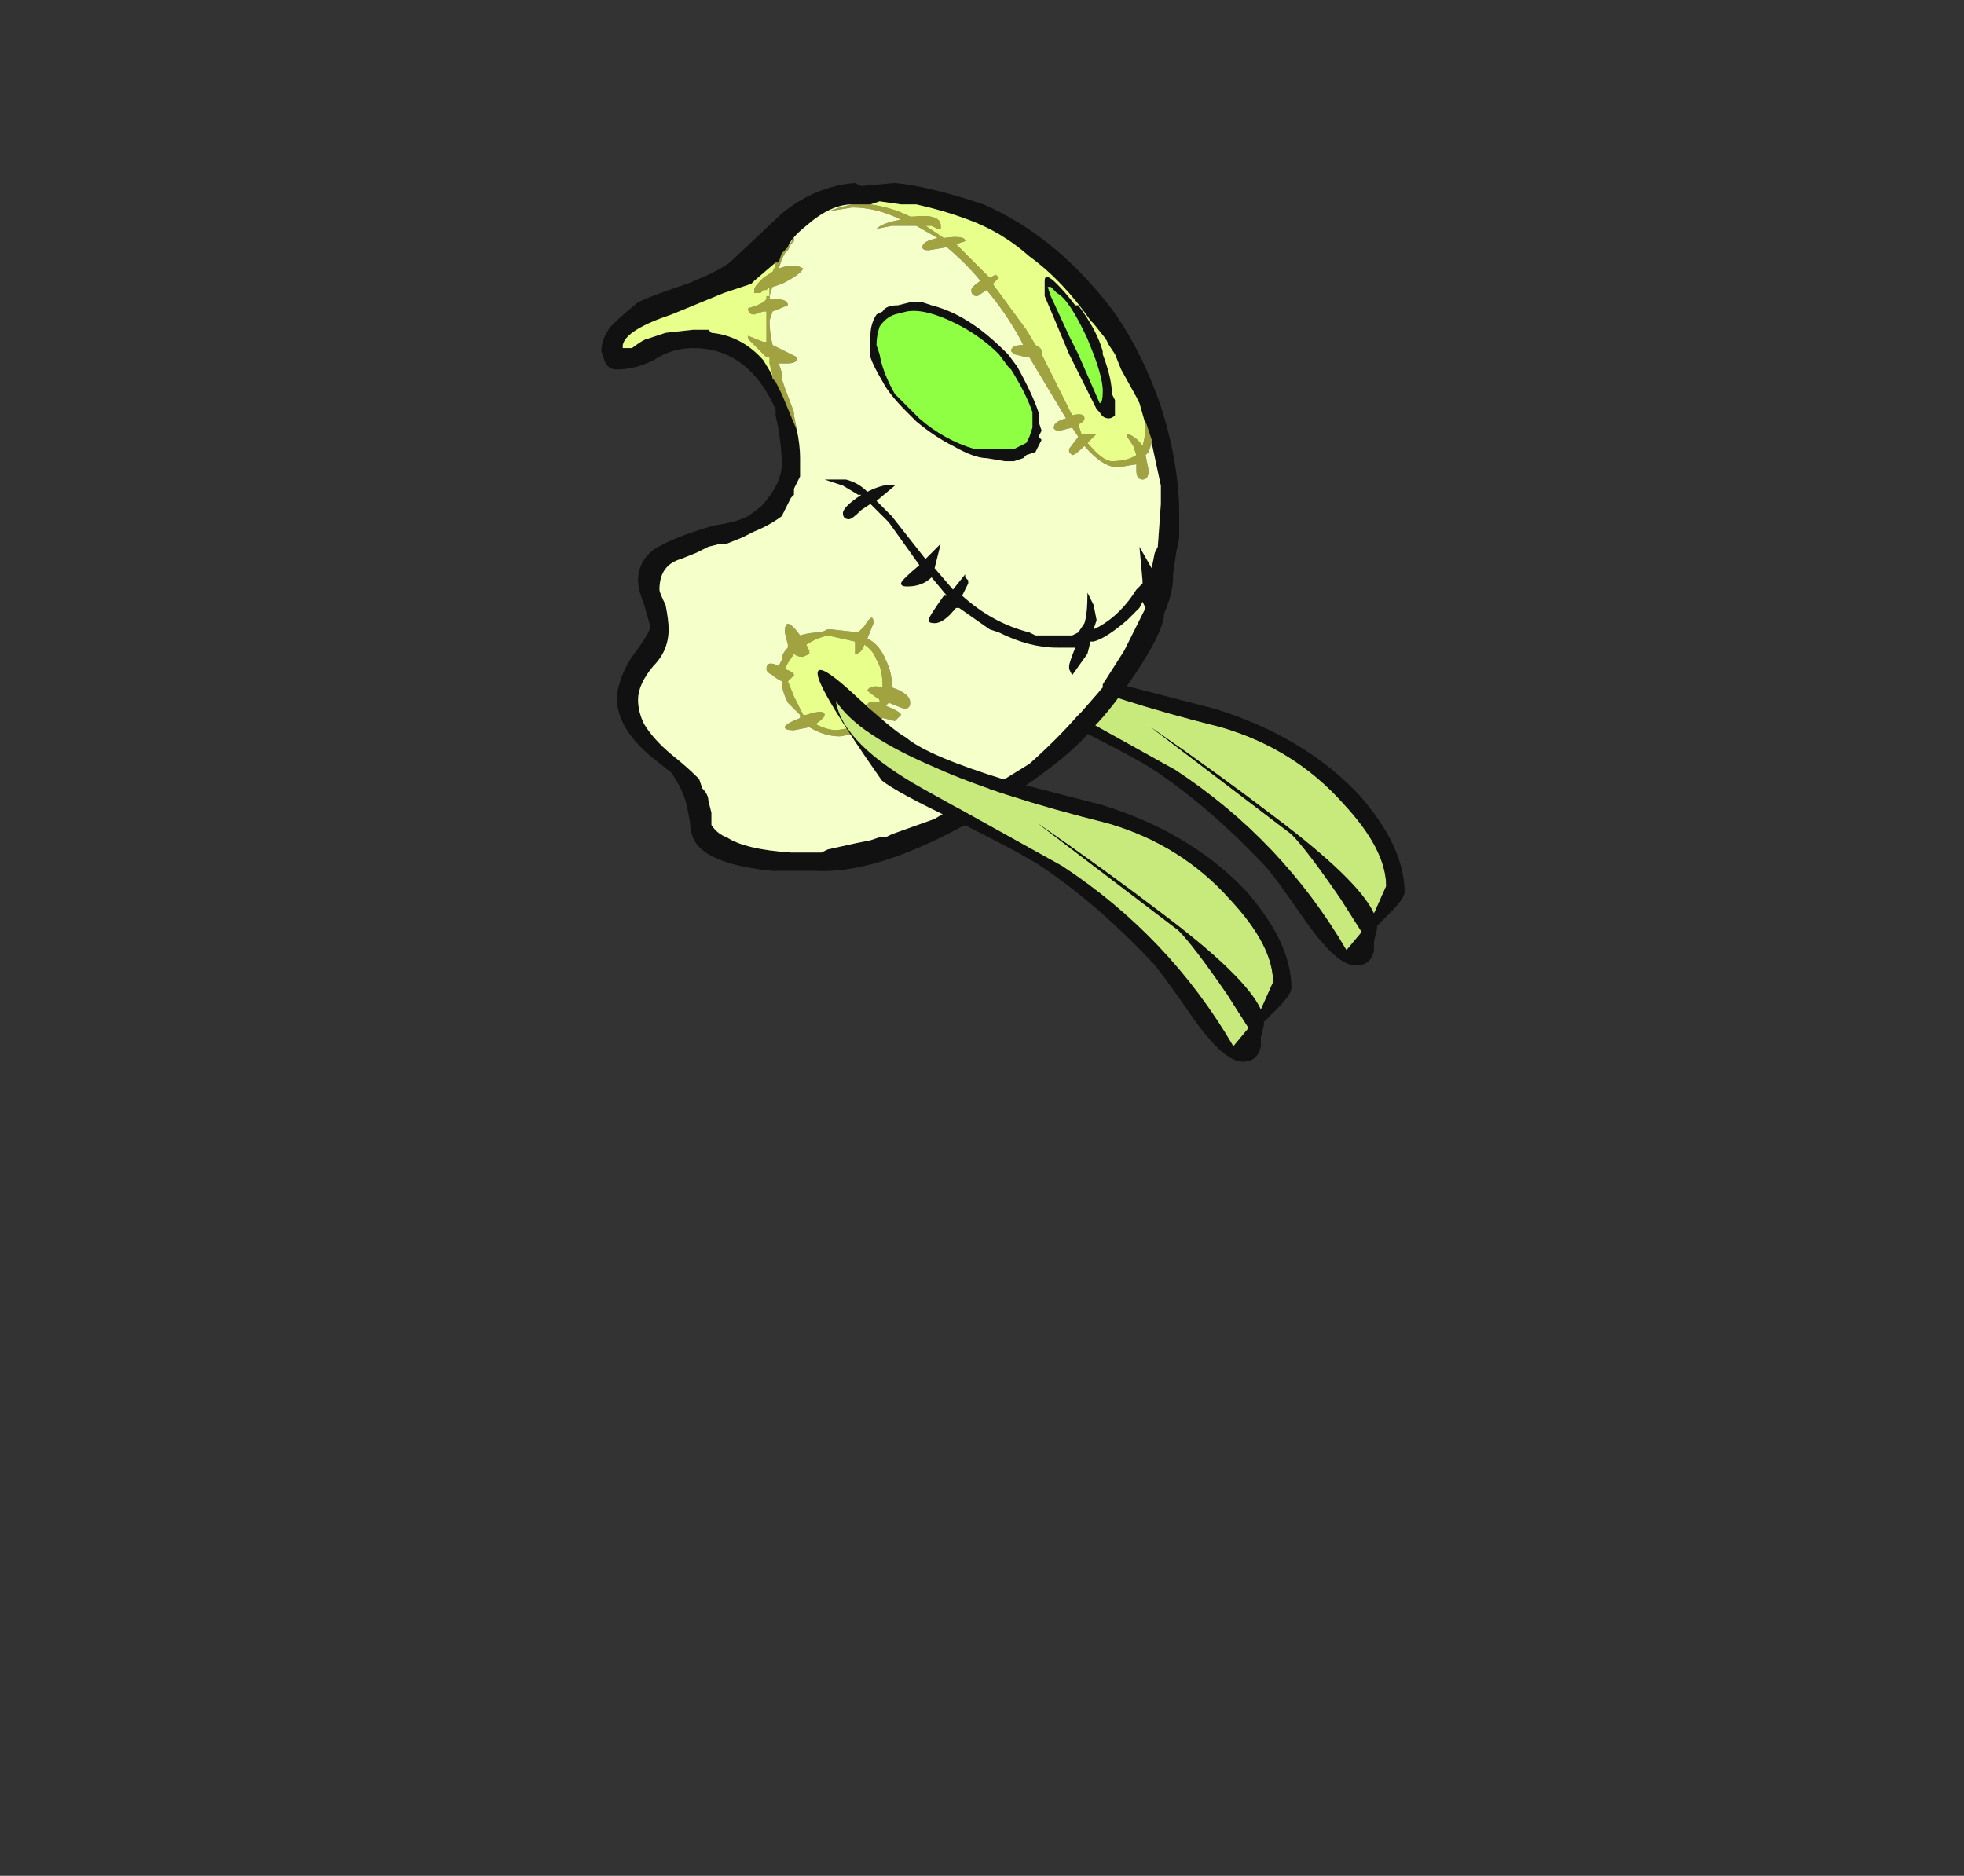 <?xml version="1.0" encoding="UTF-8" standalone="no"?>
<svg xmlns:ffdec="https://www.free-decompiler.com/flash" xmlns:xlink="http://www.w3.org/1999/xlink" ffdec:objectType="frame" height="214.75px" width="224.85px" xmlns="http://www.w3.org/2000/svg">
  <rect width="100%" height="100%" fill="#333333" stroke="none"/>
  <g transform="matrix(1.0, 0.0, 0.0, 1.0, 107.85, 79.0)">
    <use ffdec:characterId="547" ffdec:characterName="a_GhostArm16" height="44.8" transform="matrix(1.0, 0.0, 0.0, 1.0, -1.3, -13.25)" width="54.25" xlink:href="#sprite0"/>
    <use ffdec:characterId="563" ffdec:characterName="a_GhostBody8" height="78.75" transform="matrix(1.0, 0.0, 0.0, 1.0, -39.0, -58.05)" width="66.15" xlink:href="#sprite1"/>
    <use ffdec:characterId="547" ffdec:characterName="a_GhostArm16" height="44.8" transform="matrix(1.0, 0.0, 0.0, 1.0, -14.25, -2.25)" width="54.25" xlink:href="#sprite0"/>
  </g>
  <defs>
    <g id="sprite0" transform="matrix(1.0, 0.0, 0.0, 1.0, 0.0, 0.0)">
      <use ffdec:characterId="546" height="6.4" transform="matrix(7.0, 0.0, 0.0, 7.0, 0.0, 0.0)" width="7.75" xlink:href="#shape0"/>
    </g>
    <g id="shape0" transform="matrix(1.0, 0.0, 0.0, 1.0, 0.0, 0.0)">
      <path d="M5.9 4.25 Q6.15 4.5 6.7 5.3 L7.05 5.85 6.8 6.15 Q5.75 4.35 4.0 3.2 L1.75 1.95 Q0.4 1.2 0.3 0.5 0.65 1.05 1.95 1.6 2.95 2.05 4.75 2.5 5.95 2.85 6.75 3.75 7.45 4.5 7.45 5.1 L7.25 5.55 Q7.0 5.0 5.6 3.95 4.75 3.3 3.6 2.5 L5.9 4.25" fill="#c8e97c" fill-rule="evenodd" stroke="none"/>
      <path d="M5.9 4.25 L3.6 2.5 Q4.75 3.3 5.6 3.95 7.0 5.0 7.25 5.55 L7.45 5.1 Q7.45 4.5 6.75 3.75 5.95 2.85 4.75 2.5 2.95 2.05 1.95 1.6 0.65 1.05 0.3 0.5 0.4 1.2 1.75 1.95 L4.0 3.2 Q5.75 4.35 6.8 6.15 L7.05 5.85 6.7 5.3 Q6.15 4.5 5.9 4.25 M6.15 5.7 Q5.6 4.9 5.45 4.75 4.55 3.8 3.65 3.2 3.35 3.0 2.25 2.45 1.3 2.0 1.05 1.8 0.0 0.3 0.0 0.05 0.0 -0.15 0.55 0.35 1.25 1.0 1.45 1.1 1.8 1.4 3.1 1.8 L4.65 2.2 Q6.1 2.65 7.0 3.6 7.75 4.45 7.75 5.2 7.75 5.3 7.5 5.55 L7.3 5.75 7.3 5.8 7.25 6.0 7.25 6.15 Q7.2 6.4 6.95 6.4 6.65 6.4 6.15 5.7" fill="#111111" fill-rule="evenodd" stroke="none"/>
    </g>
    <g id="sprite1" transform="matrix(1.0, 0.0, 0.0, 1.0, 0.0, 0.0)">
      <use ffdec:characterId="562" height="11.25" transform="matrix(7.0, 0.0, 0.0, 7.0, 0.0, 0.0)" width="9.45" xlink:href="#shape1"/>
    </g>
    <g id="shape1" transform="matrix(1.0, 0.0, 0.0, 1.0, 0.0, 0.0)">
      <path d="M7.3 1.7 L7.35 1.85 7.65 2.5 7.8 2.8 8.15 3.6 Q8.2 3.6 8.2 3.4 8.2 3.2 8.05 2.8 L7.95 2.55 Q7.65 1.9 7.45 1.8 L7.35 1.7 7.3 1.7 M8.9 3.95 L8.8 3.6 8.75 3.5 8.5 3.05 8.4 2.8 8.3 2.65 8.25 2.55 8.05 2.3 8.0 2.25 Q7.55 1.6 7.0 1.2 6.55 0.8 6.0 0.6 5.6 0.45 5.15 0.35 L4.9 0.35 4.55 0.3 4.4 0.35 4.1 0.35 Q3.75 0.35 3.35 0.7 3.1 0.9 3.05 1.05 L2.95 1.15 2.9 1.3 2.85 1.3 2.5 1.6 2.45 1.65 2.0 1.8 1.15 2.15 Q0.4 2.4 0.35 2.65 L0.35 2.7 0.5 2.7 Q0.7 2.55 0.75 2.55 L1.05 2.45 1.5 2.4 1.75 2.4 1.8 2.45 Q2.3 2.5 2.65 2.9 L2.8 3.15 2.75 2.95 2.8 3.2 2.85 3.25 2.95 3.45 3.2 4.05 Q3.25 4.3 3.25 4.5 L3.25 4.8 3.15 5.0 3.15 5.1 3.1 5.15 2.95 5.45 Q2.75 5.6 2.5 5.7 L2.3 5.8 2.05 5.9 1.95 5.9 1.75 5.95 1.55 6.05 1.3 6.15 Q0.95 6.25 0.95 6.65 0.95 6.7 1.05 6.9 1.1 7.15 1.1 7.3 1.1 7.65 0.85 7.9 0.6 8.2 0.6 8.45 0.6 8.65 0.7 8.85 0.85 9.1 1.15 9.35 1.4 9.55 1.55 9.7 L1.6 9.75 1.65 9.9 Q1.75 10.0 1.75 10.1 L1.8 10.3 1.8 10.5 Q1.9 10.65 2.05 10.7 2.35 10.9 3.1 10.95 L3.6 10.95 3.7 10.9 4.15 10.8 4.4 10.75 4.55 10.7 4.65 10.7 4.75 10.65 5.45 10.4 5.7 10.25 5.95 10.15 6.35 9.9 7.0 9.5 Q7.45 9.1 7.8 8.7 L7.85 8.65 8.2 8.25 8.2 8.2 8.55 7.65 8.9 6.95 8.85 6.85 8.8 6.95 8.6 7.15 Q8.25 7.45 8.05 7.5 L8.0 7.5 7.95 7.7 7.7 8.05 7.65 7.95 7.65 7.9 Q7.65 7.85 7.75 7.6 L7.45 7.6 Q7.0 7.6 6.5 7.35 L6.35 7.3 5.85 6.95 5.8 6.95 Q5.6 7.2 5.45 7.2 5.35 7.2 5.35 7.15 5.35 7.1 5.6 6.75 L5.65 6.75 5.4 6.45 Q5.25 6.6 5.0 6.6 4.9 6.6 4.9 6.55 4.9 6.5 5.2 6.25 L4.7 5.55 4.4 5.25 4.25 5.35 Q4.1 5.5 4.05 5.5 3.95 5.5 3.95 5.4 3.95 5.3 4.25 5.1 L4.2 5.1 3.95 4.95 3.65 4.85 4.0 4.85 Q4.2 4.9 4.35 5.05 4.65 4.9 4.8 4.95 L4.5 5.2 4.75 5.45 5.3 6.15 5.55 5.9 5.45 6.3 5.75 6.65 5.95 6.4 5.95 6.45 6.0 6.5 6.0 6.55 5.9 6.75 Q6.4 7.2 7.0 7.35 L7.1 7.4 7.7 7.4 7.8 7.35 7.9 7.2 Q7.95 7.05 7.95 6.7 L8.05 6.9 8.1 7.15 8.05 7.3 8.15 7.25 Q8.5 7.05 8.75 6.65 L8.85 6.55 8.85 6.5 8.8 5.95 9.0 6.3 9.05 6.05 9.1 5.95 9.15 5.25 9.15 4.95 9.0 4.25 9.0 4.2 8.9 3.9 8.9 3.95 M6.8 3.0 Q7.05 3.45 7.15 3.75 L7.15 3.9 7.2 4.05 7.15 4.15 7.2 4.2 7.1 4.4 6.95 4.45 6.9 4.5 6.75 4.55 6.6 4.55 6.3 4.5 Q6.1 4.5 5.75 4.3 5.45 4.15 5.15 3.9 L5.0 3.75 Q4.7 3.45 4.6 3.25 4.45 3.0 4.4 2.85 L4.4 2.5 Q4.4 2.3 4.5 2.15 L4.6 2.1 Q4.65 2.0 4.85 2.0 L5.05 1.95 5.25 1.95 5.4 2.0 Q5.8 2.1 6.2 2.4 6.4 2.55 6.65 2.8 L6.8 3.0 M6.65 3.0 L6.5 2.8 Q6.2 2.5 5.8 2.3 5.3 2.05 5.0 2.1 L4.8 2.15 Q4.65 2.2 4.55 2.35 4.5 2.5 4.5 2.65 L4.55 2.8 Q4.6 3.1 4.8 3.45 L5.2 3.85 Q5.6 4.2 6.1 4.35 L6.75 4.35 6.95 4.25 7.0 4.15 7.05 4.0 7.05 3.75 Q6.95 3.45 6.7 3.05 L6.65 3.0 M7.8 2.0 Q8.1 2.4 8.2 2.75 L8.2 2.8 Q8.35 3.2 8.35 3.45 L8.4 3.55 8.4 3.8 Q8.35 3.85 8.3 3.85 8.2 3.85 8.15 3.75 L8.1 3.7 Q8.0 3.5 7.7 2.9 L7.65 2.8 Q7.4 2.2 7.25 1.85 L7.25 1.6 Q7.25 1.45 7.45 1.65 7.6 1.8 7.75 2.0 L7.8 2.0 M8.3 2.0 Q8.8 2.65 9.15 3.65 9.45 4.6 9.45 5.4 L9.45 5.8 9.4 6.05 9.35 6.4 9.35 6.45 Q9.35 6.7 9.2 7.05 L9.2 7.1 Q9.15 7.4 8.75 8.0 8.35 8.6 8.05 8.9 7.7 9.35 6.8 9.95 6.2 10.4 5.85 10.55 4.45 11.3 3.5 11.25 L2.8 11.25 Q1.8 11.15 1.55 10.8 1.45 10.65 1.45 10.45 L1.4 10.2 Q1.35 9.95 1.15 9.65 L0.9 9.45 Q0.25 8.95 0.25 8.4 0.3 8.05 0.5 7.75 0.8 7.35 0.8 7.25 L0.7 6.9 Q0.6 6.65 0.6 6.5 0.6 6.2 0.85 6.0 1.15 5.8 1.85 5.6 2.2 5.55 2.4 5.45 L2.6 5.3 2.65 5.25 Q2.95 4.9 2.95 4.6 2.95 4.25 2.85 3.8 L2.85 3.7 Q2.4 2.7 1.5 2.7 1.15 2.7 0.85 2.9 0.55 3.05 0.25 3.05 0.1 3.05 0.05 2.9 L0.0 2.75 Q0.0 2.55 0.15 2.35 0.35 2.15 0.6 1.95 0.8 1.85 1.4 1.65 1.9 1.45 2.1 1.3 L2.95 0.5 Q3.5 0.05 4.15 0.0 L4.25 0.05 4.8 0.0 Q5.35 0.05 6.25 0.35 7.4 0.85 8.3 2.0 M2.65 1.75 L2.6 1.8 2.65 1.75" fill="#111111" fill-rule="evenodd" stroke="none"/>
      <path d="M7.3 1.7 L7.35 1.7 7.45 1.8 Q7.65 1.9 7.95 2.55 L8.05 2.8 Q8.2 3.2 8.2 3.4 8.2 3.6 8.15 3.6 L7.8 2.8 7.65 2.5 7.35 1.85 7.3 1.7 M6.65 3.0 L6.7 3.05 Q6.95 3.45 7.05 3.75 L7.05 4.0 7.0 4.15 6.95 4.25 6.75 4.35 6.1 4.35 Q5.6 4.2 5.2 3.85 L4.8 3.45 Q4.6 3.1 4.55 2.8 L4.5 2.65 Q4.5 2.5 4.55 2.35 4.65 2.2 4.8 2.15 L5.0 2.1 Q5.3 2.05 5.8 2.3 6.2 2.5 6.5 2.8 L6.65 3.0" fill="#8fff44" fill-rule="evenodd" stroke="none"/>
      <path d="M8.9 3.95 L8.9 3.9 9.0 4.2 9.0 4.25 8.95 4.4 8.9 4.45 8.95 4.7 Q8.95 4.85 8.85 4.85 8.75 4.85 8.75 4.7 L8.75 4.6 8.45 4.65 Q8.2 4.65 7.9 4.3 7.75 4.45 7.7 4.45 L7.65 4.4 7.65 4.35 7.8 4.15 7.7 4.0 7.5 4.05 Q7.4 4.05 7.4 4.0 7.4 3.9 7.6 3.85 L7.0 2.85 6.95 2.85 6.75 2.8 6.7 2.75 Q6.7 2.65 6.9 2.65 L6.85 2.55 Q6.6 2.1 6.3 1.75 L6.15 1.85 Q6.05 1.85 6.05 1.75 6.05 1.7 6.2 1.6 5.95 1.3 5.65 1.05 L5.35 1.1 Q5.25 1.1 5.25 1.05 5.25 0.95 5.5 0.9 L5.15 0.7 4.75 0.7 4.5 0.75 Q4.45 0.75 4.5 0.75 4.6 0.65 4.9 0.6 4.5 0.4 4.1 0.4 L3.8 0.45 3.75 0.45 3.9 0.4 4.1 0.35 4.4 0.35 Q4.75 0.4 5.05 0.55 L5.1 0.55 Q5.55 0.5 5.55 0.7 L5.55 0.75 5.5 0.75 5.4 0.7 5.3 0.7 5.6 0.9 Q5.95 0.85 5.95 0.95 L5.8 1.0 6.35 1.55 6.45 1.5 6.5 1.55 6.4 1.65 6.95 2.4 7.1 2.65 Q7.2 2.7 7.2 2.75 L7.2 2.8 7.7 3.8 Q7.9 3.75 7.9 3.85 7.9 3.9 7.8 3.95 L7.85 4.1 8.1 4.1 7.95 4.25 Q8.2 4.55 8.35 4.55 8.6 4.55 8.75 4.45 L8.7 4.3 8.6 4.15 8.6 4.1 Q8.75 4.15 8.85 4.3 8.9 4.15 8.9 3.95 M3.2 4.05 L2.95 3.45 2.85 3.25 2.8 3.2 2.75 2.95 2.75 2.85 2.7 2.85 2.6 2.75 Q2.45 2.6 2.4 2.55 L2.4 2.5 2.65 2.6 2.7 2.6 2.7 2.1 2.65 2.1 2.5 2.15 Q2.4 2.15 2.4 2.05 L2.55 2.0 2.65 1.95 2.7 1.9 2.7 1.85 2.75 1.85 2.75 1.7 2.7 1.75 2.65 1.75 2.6 1.8 2.5 1.8 2.5 1.75 Q2.5 1.7 2.6 1.6 L2.65 1.55 2.8 1.45 2.85 1.35 2.85 1.3 2.9 1.3 2.95 1.15 3.05 1.05 3.15 0.9 3.15 0.95 3.1 1.0 3.05 1.1 3.0 1.15 2.95 1.25 2.9 1.4 Q3.15 1.3 3.3 1.4 3.25 1.5 2.95 1.65 L2.8 1.7 Q2.75 1.8 2.75 1.9 L2.85 1.9 Q3.05 1.9 3.05 2.0 L2.8 2.1 2.75 2.25 Q2.75 2.45 2.8 2.65 L3.2 2.85 3.2 2.9 Q3.15 2.95 3.05 2.95 L2.9 2.95 2.95 3.1 2.95 3.2 3.0 3.35 3.15 3.75 3.15 3.8 3.2 4.05 M4.35 7.45 Q4.55 7.55 4.65 7.8 4.75 8.0 4.75 8.2 L4.75 8.25 Q5.05 8.35 5.05 8.5 5.05 8.6 4.95 8.6 L4.7 8.5 4.65 8.55 Q4.9 8.65 4.9 8.7 L4.8 8.8 4.6 8.75 Q4.45 9.0 4.2 9.0 L3.9 9.05 Q3.65 9.05 3.4 8.9 L3.15 8.95 Q3.0 8.95 3.0 8.9 3.0 8.85 3.25 8.75 L3.25 8.7 3.05 8.5 Q2.95 8.3 2.95 8.15 2.85 8.1 2.8 8.05 2.7 8.0 2.7 7.95 2.7 7.8 2.9 7.9 L2.95 7.8 Q2.95 7.7 3.05 7.6 L3.05 7.55 3.0 7.35 Q3.0 7.05 3.25 7.4 3.4 7.35 3.6 7.35 L3.7 7.3 3.75 7.3 4.2 7.35 4.3 7.25 Q4.45 7.0 4.45 7.2 L4.35 7.45 M4.6 8.25 Q4.6 7.95 4.5 7.8 4.45 7.65 4.3 7.55 4.25 7.7 4.15 7.7 L4.15 7.5 3.7 7.4 Q3.5 7.45 3.35 7.55 L3.4 7.65 3.4 7.7 3.3 7.75 Q3.2 7.75 3.15 7.7 L3.05 7.85 3.0 7.95 Q3.15 8.0 3.15 8.05 L3.05 8.15 3.15 8.4 3.3 8.7 3.35 8.7 Q3.65 8.6 3.65 8.7 3.65 8.75 3.5 8.85 3.7 8.95 3.85 8.95 L4.15 8.9 4.25 8.85 4.45 8.65 4.35 8.55 Q4.35 8.45 4.55 8.5 L4.55 8.45 Q4.4 8.35 4.35 8.3 4.4 8.2 4.6 8.25" fill="#a0a33f" fill-rule="evenodd" stroke="none"/>
      <path d="M4.4 0.35 L4.55 0.3 4.9 0.35 5.15 0.35 Q5.6 0.45 6.0 0.6 6.55 0.8 7.0 1.2 7.55 1.6 8.0 2.25 L8.05 2.3 8.25 2.55 8.3 2.65 8.4 2.8 8.5 3.05 8.75 3.5 8.8 3.6 8.9 3.95 Q8.9 4.15 8.85 4.3 8.75 4.15 8.6 4.1 L8.6 4.15 8.7 4.3 8.75 4.45 Q8.6 4.55 8.35 4.55 8.2 4.55 7.95 4.25 L8.1 4.1 7.85 4.1 7.8 3.95 Q7.9 3.9 7.9 3.85 7.9 3.75 7.7 3.8 L7.2 2.8 7.2 2.75 Q7.2 2.7 7.1 2.65 L6.95 2.4 6.4 1.65 6.5 1.55 6.45 1.5 6.35 1.55 5.8 1.0 5.95 0.95 Q5.95 0.85 5.6 0.9 L5.3 0.7 5.4 0.7 5.5 0.75 5.55 0.75 5.55 0.7 Q5.55 0.5 5.1 0.55 L5.05 0.55 Q4.75 0.4 4.4 0.35 M2.75 2.95 L2.8 3.15 2.65 2.9 Q2.3 2.5 1.8 2.45 L1.75 2.4 1.5 2.4 1.05 2.45 0.75 2.55 Q0.7 2.55 0.5 2.7 L0.35 2.7 0.35 2.65 Q0.4 2.4 1.15 2.15 L2.0 1.8 2.45 1.65 2.5 1.6 2.85 1.3 2.9 1.3 2.85 1.3 2.85 1.35 2.8 1.45 2.65 1.55 2.6 1.6 Q2.5 1.7 2.5 1.75 L2.5 1.8 2.6 1.8 2.65 1.75 2.7 1.75 2.75 1.7 2.75 1.85 2.7 1.85 2.7 1.9 2.65 1.95 2.55 2.0 2.4 2.05 Q2.4 2.15 2.5 2.15 L2.65 2.1 2.7 2.1 2.7 2.6 2.65 2.6 2.4 2.5 2.4 2.55 Q2.45 2.6 2.6 2.75 L2.7 2.85 2.75 2.85 2.75 2.95 M7.8 2.0 L7.75 2.0 Q7.6 1.8 7.45 1.65 7.25 1.45 7.25 1.6 L7.25 1.85 Q7.4 2.2 7.65 2.8 L7.7 2.9 Q8.0 3.5 8.1 3.7 L8.15 3.75 Q8.2 3.85 8.3 3.85 8.35 3.85 8.4 3.8 L8.4 3.55 8.35 3.45 Q8.35 3.2 8.2 2.8 L8.2 2.75 Q8.1 2.4 7.8 2.0 M4.6 8.25 Q4.4 8.2 4.35 8.3 4.4 8.35 4.55 8.45 L4.55 8.5 Q4.35 8.45 4.35 8.55 L4.45 8.65 4.25 8.85 4.15 8.9 3.85 8.95 Q3.7 8.95 3.5 8.85 3.65 8.75 3.65 8.7 3.65 8.6 3.35 8.7 L3.3 8.7 3.15 8.4 3.05 8.15 3.15 8.05 Q3.15 8.0 3.0 7.95 L3.05 7.85 3.15 7.7 Q3.2 7.75 3.3 7.75 L3.4 7.7 3.4 7.65 3.35 7.55 Q3.5 7.45 3.7 7.4 L4.15 7.5 4.15 7.7 Q4.25 7.7 4.3 7.55 4.45 7.65 4.5 7.8 4.6 7.95 4.6 8.25" fill="#e8ff8c" fill-rule="evenodd" stroke="none"/>
      <path d="M9.0 4.25 L9.15 4.95 9.15 5.25 9.1 5.95 9.05 6.05 9.0 6.3 8.8 5.95 8.85 6.5 8.85 6.55 8.75 6.65 Q8.5 7.05 8.15 7.25 L8.05 7.3 8.1 7.15 8.05 6.9 7.95 6.7 Q7.95 7.05 7.9 7.2 L7.8 7.35 7.7 7.4 7.1 7.4 7.0 7.35 Q6.4 7.2 5.9 6.75 L6.0 6.55 6.0 6.5 5.95 6.45 5.95 6.4 5.75 6.65 5.45 6.3 5.55 5.9 5.3 6.15 4.75 5.45 4.5 5.2 4.8 4.95 Q4.65 4.9 4.35 5.05 4.2 4.9 4.0 4.85 L3.65 4.85 3.95 4.95 4.2 5.1 4.25 5.1 Q3.95 5.3 3.95 5.4 3.95 5.5 4.05 5.5 4.1 5.5 4.25 5.35 L4.4 5.25 4.7 5.55 5.2 6.25 Q4.9 6.5 4.9 6.55 4.9 6.6 5.0 6.6 5.25 6.6 5.4 6.45 L5.65 6.75 5.6 6.75 Q5.35 7.1 5.35 7.15 5.35 7.2 5.45 7.2 5.6 7.2 5.8 6.95 L5.85 6.95 6.35 7.3 6.5 7.35 Q7.0 7.6 7.45 7.6 L7.75 7.6 Q7.65 7.85 7.65 7.9 L7.65 7.95 7.7 8.05 7.95 7.7 8.0 7.5 8.05 7.5 Q8.25 7.45 8.6 7.15 L8.8 6.95 8.85 6.85 8.9 6.95 8.55 7.65 8.2 8.2 8.2 8.25 7.85 8.65 7.8 8.7 Q7.45 9.1 7.0 9.5 L6.35 9.9 5.95 10.15 5.7 10.25 5.45 10.4 4.75 10.65 4.65 10.7 4.55 10.7 4.4 10.75 4.15 10.8 3.7 10.9 3.6 10.95 3.1 10.95 Q2.35 10.9 2.05 10.7 1.9 10.65 1.8 10.5 L1.8 10.3 1.75 10.1 Q1.75 10.0 1.65 9.9 L1.6 9.75 1.55 9.7 Q1.4 9.55 1.15 9.35 0.85 9.1 0.7 8.85 0.6 8.65 0.6 8.45 0.6 8.2 0.85 7.9 1.1 7.65 1.1 7.3 1.1 7.15 1.05 6.9 0.95 6.7 0.95 6.65 0.95 6.25 1.3 6.15 L1.55 6.05 1.75 5.95 1.95 5.9 2.05 5.9 2.3 5.8 2.5 5.7 Q2.75 5.6 2.95 5.45 L3.1 5.15 3.15 5.1 3.15 5.0 3.25 4.8 3.25 4.5 Q3.25 4.3 3.2 4.05 L3.15 3.8 3.15 3.75 3.0 3.35 2.95 3.2 2.95 3.1 2.9 2.95 3.05 2.95 Q3.15 2.95 3.2 2.9 L3.2 2.85 2.8 2.65 Q2.75 2.45 2.75 2.25 L2.8 2.1 3.05 2.0 Q3.05 1.9 2.85 1.9 L2.75 1.9 Q2.75 1.8 2.8 1.7 L2.95 1.65 Q3.25 1.5 3.3 1.4 3.15 1.3 2.9 1.4 L2.95 1.25 3.0 1.15 3.05 1.1 3.1 1.0 3.15 0.95 3.15 0.9 3.05 1.05 Q3.1 0.9 3.35 0.7 3.75 0.35 4.1 0.35 L3.9 0.4 3.75 0.45 3.8 0.45 4.1 0.4 Q4.5 0.4 4.9 0.6 4.6 0.65 4.5 0.75 4.45 0.75 4.5 0.75 L4.75 0.7 5.15 0.7 5.5 0.9 Q5.25 0.95 5.25 1.05 5.25 1.1 5.35 1.1 L5.65 1.05 Q5.95 1.3 6.2 1.6 6.05 1.7 6.05 1.75 6.05 1.85 6.15 1.85 L6.3 1.75 Q6.6 2.1 6.85 2.55 L6.9 2.65 Q6.7 2.65 6.7 2.75 L6.75 2.8 6.95 2.85 7.0 2.85 7.6 3.85 Q7.4 3.9 7.4 4.0 7.4 4.05 7.5 4.05 L7.7 4.0 7.8 4.15 7.65 4.35 7.65 4.4 7.7 4.45 Q7.75 4.45 7.9 4.3 8.2 4.65 8.45 4.65 L8.75 4.6 8.75 4.7 Q8.75 4.85 8.85 4.85 8.95 4.85 8.95 4.7 L8.9 4.45 8.95 4.4 9.0 4.25 M6.8 3.0 L6.65 2.8 Q6.4 2.55 6.2 2.4 5.8 2.1 5.4 2.0 L5.25 1.95 5.05 1.95 4.85 2.0 Q4.65 2.0 4.6 2.1 L4.5 2.15 Q4.4 2.3 4.4 2.5 L4.4 2.85 Q4.45 3.0 4.6 3.25 4.7 3.45 5.0 3.75 L5.15 3.9 Q5.45 4.15 5.75 4.3 6.1 4.5 6.3 4.5 L6.6 4.55 6.75 4.55 6.9 4.5 6.95 4.45 7.1 4.4 7.2 4.2 7.15 4.15 7.2 4.05 7.15 3.9 7.15 3.75 Q7.05 3.45 6.8 3.0 M4.35 7.45 L4.45 7.2 Q4.45 7.0 4.3 7.25 L4.2 7.35 3.75 7.3 3.7 7.3 3.6 7.35 Q3.4 7.35 3.25 7.4 3.0 7.05 3.0 7.35 L3.05 7.55 3.05 7.6 Q2.95 7.7 2.95 7.8 L2.9 7.9 Q2.7 7.8 2.7 7.95 2.7 8.0 2.8 8.05 2.85 8.1 2.95 8.15 2.95 8.3 3.05 8.5 L3.25 8.7 3.25 8.75 Q3.0 8.85 3.0 8.9 3.0 8.95 3.15 8.95 L3.4 8.9 Q3.65 9.05 3.9 9.05 L4.2 9.0 Q4.45 9.0 4.6 8.75 L4.8 8.8 4.9 8.7 Q4.9 8.65 4.65 8.55 L4.7 8.5 4.95 8.6 Q5.05 8.6 5.05 8.5 5.05 8.35 4.75 8.25 L4.75 8.2 Q4.75 8.0 4.65 7.8 4.55 7.55 4.35 7.45" fill="#f4ffca" fill-rule="evenodd" stroke="none"/>
    </g>
  </defs>
</svg>
